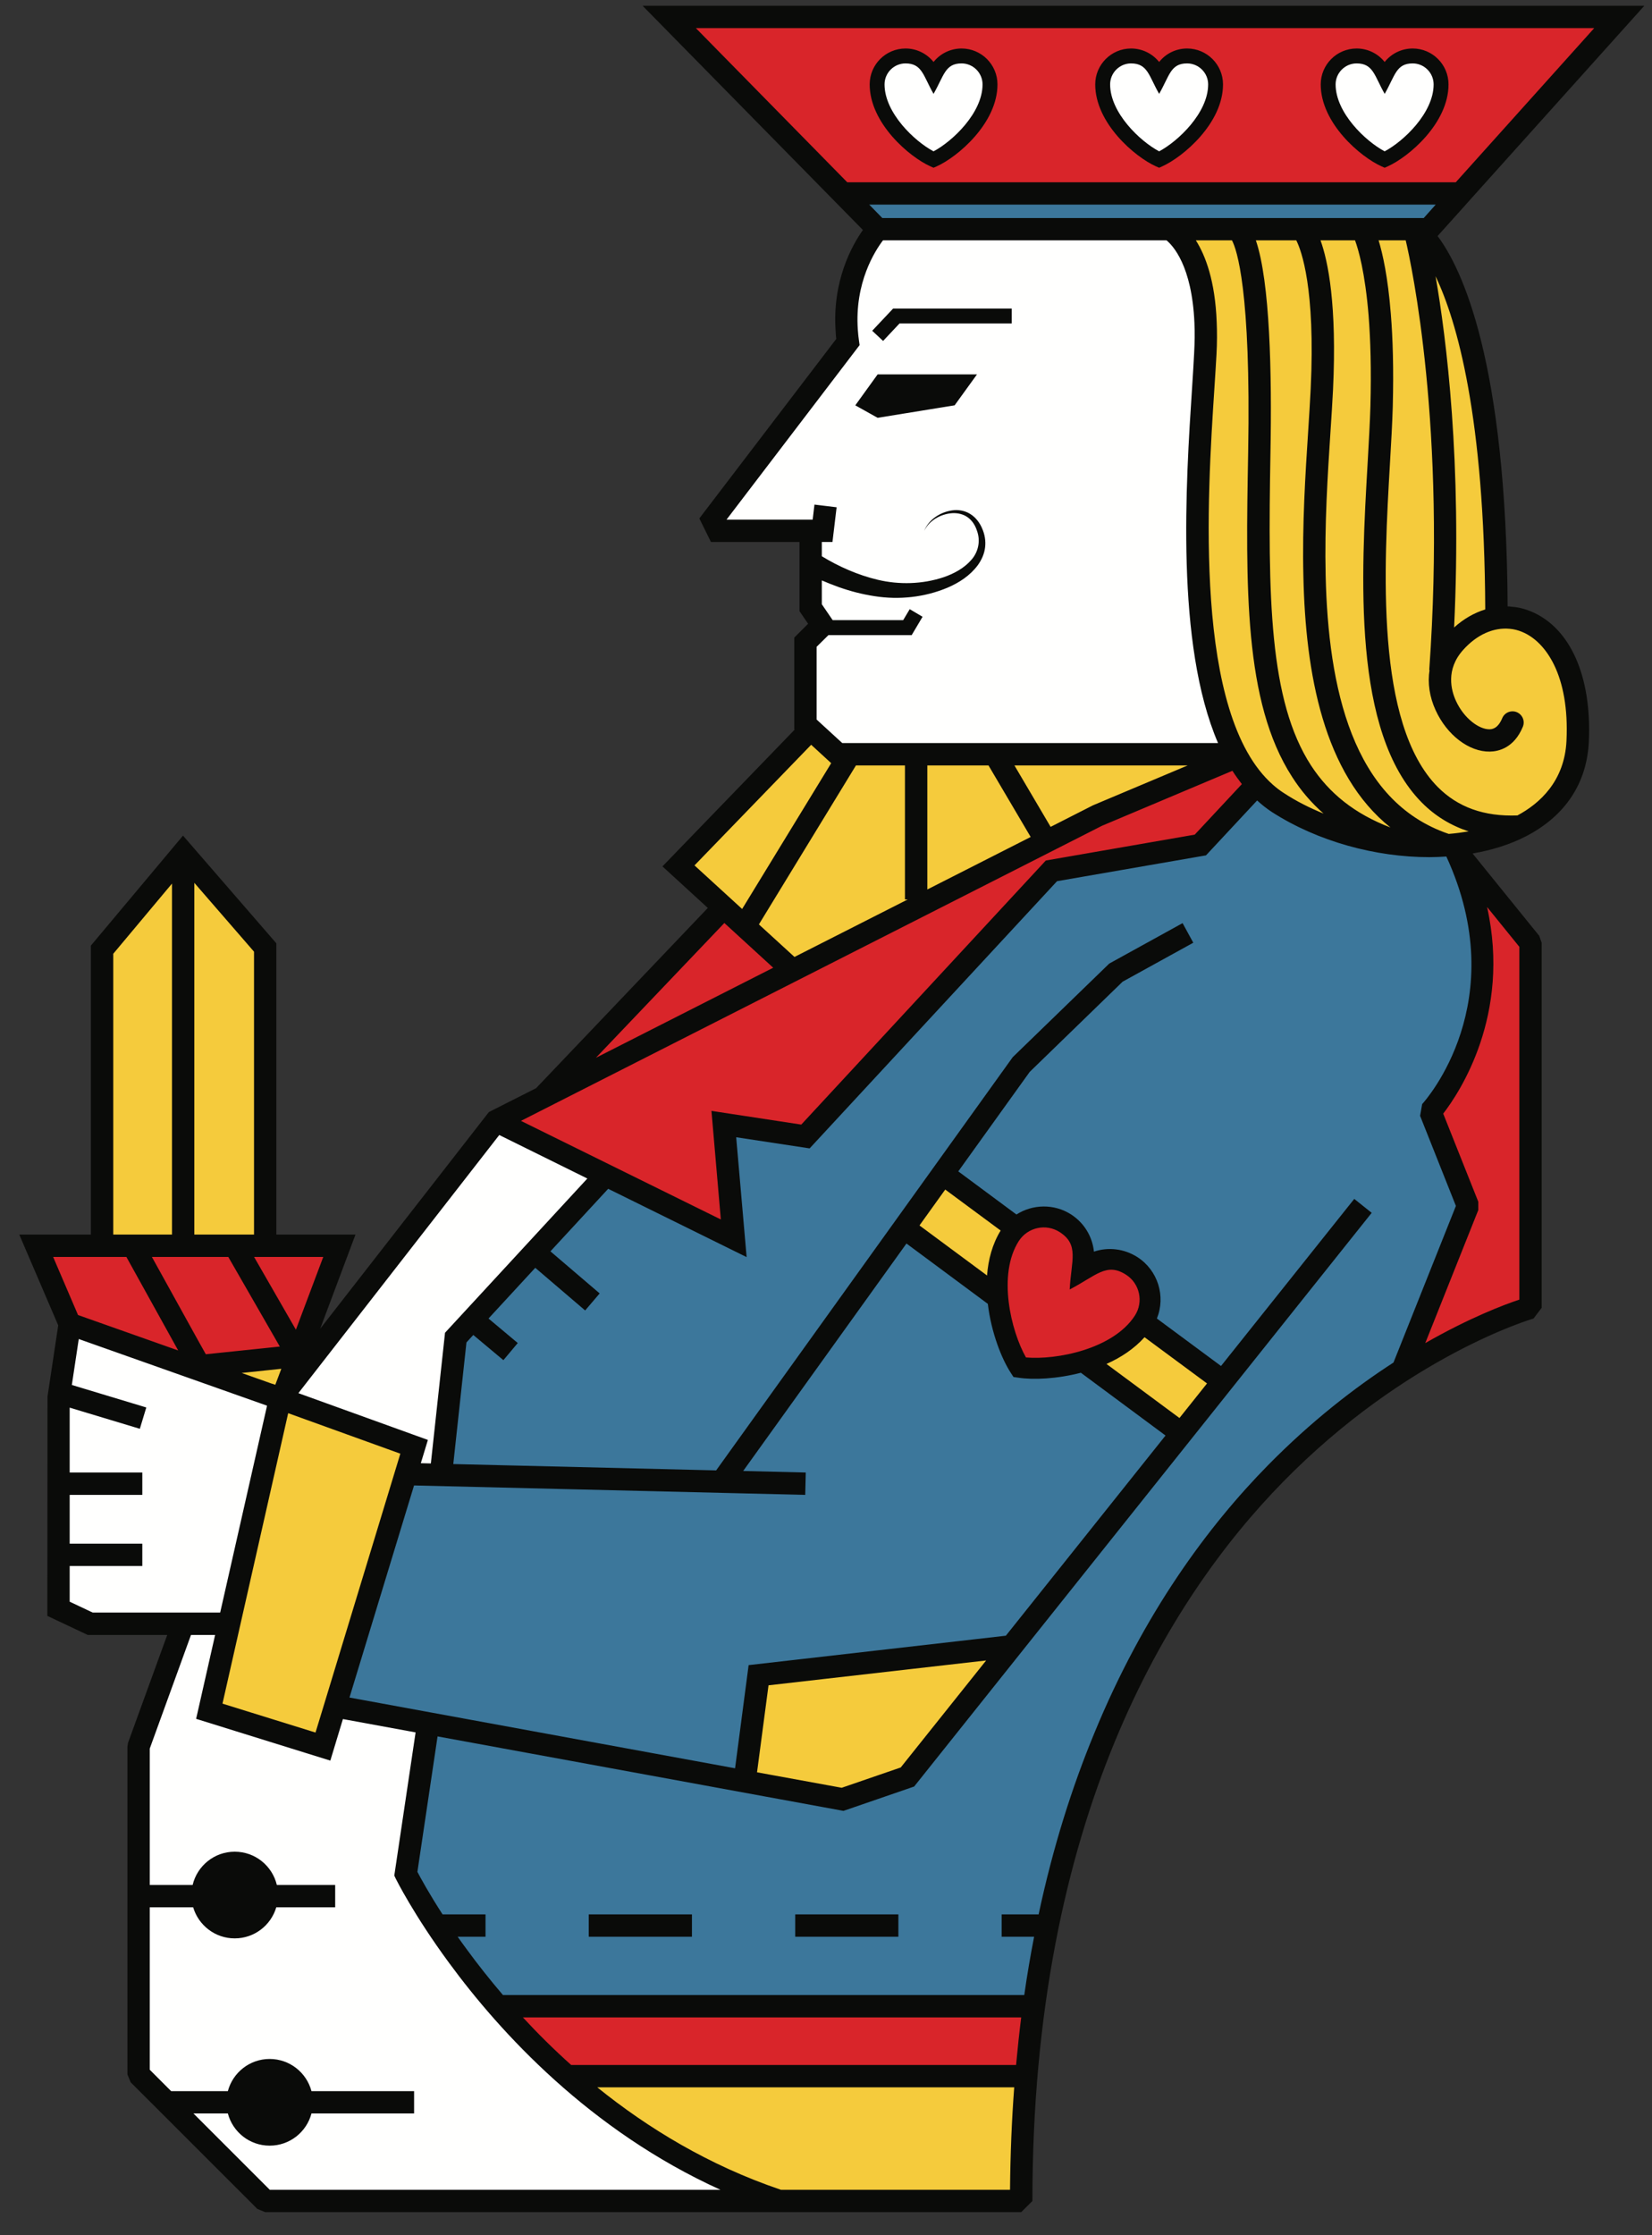 <?xml version="1.0" encoding="UTF-8"?>
<svg width="68px" height="92px" viewBox="0 0 68 92" version="1.1" xmlns="http://www.w3.org/2000/svg" xmlns:xlink="http://www.w3.org/1999/xlink">
    <rect x="0" y="0" width="68" height="92" fill="#333333" stroke="none"/>
    <!-- Generator: Sketch 58 (84663) - https://sketch.com -->
    <title>FaceJack</title>
    <desc>Created with Sketch.</desc>
    <g id="Page-1" stroke="none" stroke-width="1" fill="none" fill-rule="evenodd">
        <g id="FaceJack" transform="translate(0.793, 0.237)">
            <path d="M35.461,8.89 L34.622,8.031 L58.647,8.031 L57.88,8.89 L35.461,8.89 Z M13.395,69.752 L16.137,60.745 L32.202,61.133 L32.216,60.521 L29.505,60.453 L36.484,50.73 L40.014,53.345 L40.021,53.41 C40.167,54.642 40.611,55.68 40.948,56.192 L41.015,56.297 L41.138,56.314 C41.335,56.345 41.559,56.361 41.809,56.361 C42.396,56.361 43.054,56.273 43.659,56.116 L43.73,56.098 L47.402,58.82 L40.69,67.234 L30.159,68.438 L29.594,72.724 L13.395,69.752 Z M23.593,79.324 L27.536,79.324 L27.536,78.712 L23.593,78.712 L23.593,79.324 Z M32.094,79.324 L36.034,79.324 L36.034,78.712 L32.094,78.712 L32.094,79.324 Z M19.838,82.03 L19.793,81.978 C19.285,81.382 18.791,80.759 18.324,80.126 L18.291,80.081 C18.161,79.905 18.037,79.733 17.92,79.565 L17.753,79.324 L19.04,79.324 L19.04,78.712 L17.34,78.712 L17.295,78.642 C16.762,77.816 16.413,77.183 16.251,76.88 L16.228,76.835 L17.091,71.053 L33.912,74.139 L36.743,73.163 L55.453,49.705 L54.976,49.324 L49.494,56.196 L46.641,54.084 L46.686,53.974 C47.032,53.119 46.72,52.134 45.941,51.633 C45.627,51.431 45.265,51.323 44.896,51.323 C44.688,51.323 44.483,51.358 44.286,51.425 L44.104,51.487 L44.085,51.296 C44.023,50.714 43.704,50.196 43.209,49.874 C42.901,49.679 42.544,49.573 42.176,49.573 C41.803,49.573 41.44,49.679 41.129,49.878 L41.04,49.937 L38.439,48.008 L41.467,43.789 L45.326,40.044 L48.119,38.505 L47.824,37.966 L44.958,39.547 L40.999,43.387 L28.762,60.438 L17.694,60.171 L18.26,54.949 L18.676,54.499 L19.909,55.53 L20.304,55.06 L19.093,54.047 L21.228,51.733 L23.277,53.485 L23.675,53.016 L21.644,51.28 L24.206,48.505 L29.763,51.245 L29.342,46.391 L32.476,46.867 L42.64,35.891 L48.769,34.826 L50.944,32.493 L51.057,32.597 C51.244,32.769 51.441,32.924 51.645,33.056 C53.454,34.221 55.786,34.89 58.043,34.89 C58.264,34.89 58.489,34.881 58.732,34.864 L58.838,34.857 L58.882,34.954 C61.56,40.771 58.25,44.859 57.89,45.277 L57.819,45.672 L59.3,49.398 L56.69,55.946 L56.649,55.972 C54.814,57.162 53.083,58.578 51.503,60.185 C48.535,63.205 46.141,66.902 44.388,71.168 C43.432,73.484 42.666,75.982 42.11,78.59 L42.083,78.712 L40.589,78.712 L40.589,79.324 L41.959,79.324 L41.923,79.506 C41.76,80.35 41.628,81.133 41.52,81.9 L41.501,82.03 L19.838,82.03 L19.838,82.03 Z" id="Fill-85" fill="#3C779B"></path>
            <path d="M37.563,6.128 C36.716,5.681 35.464,4.454 35.464,3.237 C35.464,2.675 35.92,2.22 36.482,2.22 C37.103,2.22 37.289,2.6 37.524,3.081 C37.559,3.152 37.595,3.226 37.634,3.304 C37.675,3.225 37.713,3.149 37.747,3.078 C37.984,2.598 38.171,2.22 38.788,2.22 C39.348,2.22 39.805,2.675 39.805,3.237 C39.805,4.45 38.552,5.679 37.706,6.128 L37.634,6.166 L37.563,6.128 Z M46.848,6.128 C46.002,5.681 44.749,4.454 44.749,3.237 C44.749,2.675 45.205,2.22 45.763,2.22 C46.389,2.22 46.574,2.6 46.81,3.083 C46.845,3.154 46.88,3.226 46.92,3.304 C46.96,3.223 46.997,3.148 47.034,3.074 C47.268,2.596 47.453,2.22 48.071,2.22 C48.633,2.22 49.089,2.675 49.089,3.237 C49.089,4.45 47.838,5.679 46.991,6.128 L46.92,6.166 L46.848,6.128 Z M56.13,6.128 C55.283,5.679 54.03,4.45 54.03,3.237 C54.03,2.675 54.487,2.22 55.049,2.22 C55.674,2.22 55.859,2.6 56.095,3.083 C56.128,3.152 56.165,3.226 56.204,3.304 C56.244,3.225 56.28,3.152 56.314,3.081 C56.549,2.6 56.737,2.22 57.357,2.22 C57.916,2.22 58.372,2.675 58.372,3.237 C58.372,4.454 57.119,5.681 56.272,6.128 L56.202,6.166 L56.13,6.128 Z M35.549,13.579 L36.168,12.922 L40.696,12.922 L40.696,12.616 L36.036,12.616 L35.327,13.369 L35.549,13.579 Z M35.361,16.8 L38.414,16.307 L39.122,15.325 L35.411,15.325 L34.639,16.398 L35.361,16.8 Z M33.817,30.499 L32.667,29.445 L32.667,26.322 L33.245,25.747 L36.646,25.747 L36.971,25.2 L36.707,25.044 L36.471,25.442 L33.401,25.442 L32.882,24.679 L32.882,23.417 L33.097,23.511 C33.297,23.601 33.515,23.687 33.781,23.782 C34.267,23.955 34.754,24.077 35.229,24.15 C35.516,24.195 35.807,24.218 36.095,24.218 C36.808,24.218 37.521,24.075 38.157,23.807 C38.68,23.582 39.063,23.296 39.33,22.939 C39.429,22.8 39.504,22.655 39.551,22.512 C39.492,22.658 39.406,22.796 39.295,22.918 C39.02,23.236 38.616,23.488 38.098,23.664 C37.598,23.833 37.067,23.917 36.521,23.917 C36.109,23.917 35.698,23.869 35.297,23.773 C34.517,23.589 33.706,23.248 32.955,22.789 L32.882,22.744 L32.882,21.917 L33.338,21.917 L33.475,20.776 L32.866,20.702 L32.794,21.304 L28.802,21.304 L34.431,13.927 L34.412,13.799 C34.389,13.646 34.373,13.495 34.364,13.347 C34.225,11.377 35.064,10.044 35.432,9.563 L35.477,9.502 L47.277,9.502 L47.319,9.536 C47.648,9.805 48.425,10.684 48.526,13.048 C48.542,13.437 48.538,13.863 48.512,14.314 C48.491,14.717 48.465,15.183 48.431,15.696 C48.172,19.636 47.739,26.231 49.484,30.286 L49.577,30.499 L33.817,30.499 Z M16.323,60.137 L16.63,59.123 L11.238,57.176 L19.715,46.286 L23.634,48.224 L17.672,54.685 L17.079,60.155 L16.323,60.137 Z M2.989,66.287 L1.922,65.783 L1.922,64.065 L4.911,64.065 L4.911,63.451 L1.922,63.451 L1.922,61.138 L4.911,61.138 L4.911,60.524 L1.922,60.524 L1.922,57.496 L4.86,58.38 L5.039,57.793 L1.993,56.875 L2.326,54.669 L10.378,57.52 L8.393,66.287 L2.989,66.287 Z M10.249,90.048 L6.8,86.599 L8.705,86.599 L8.734,86.711 C8.924,87.424 9.57,87.923 10.306,87.923 C11.044,87.923 11.691,87.424 11.88,86.711 L11.911,86.599 L16.1,86.599 L16.1,85.986 L11.911,85.986 L11.88,85.872 C11.691,85.158 11.043,84.661 10.306,84.661 C9.571,84.661 8.925,85.158 8.734,85.872 L8.705,85.986 L6.186,85.986 L5.218,85.015 L5.218,78.113 L7.272,78.113 L7.305,78.223 C7.514,78.922 8.141,79.392 8.868,79.392 C9.586,79.392 10.229,78.911 10.432,78.223 L10.464,78.113 L12.851,78.113 L12.851,77.5 L10.482,77.5 L10.454,77.382 C10.278,76.646 9.626,76.13 8.868,76.13 C8.112,76.13 7.461,76.646 7.286,77.382 L7.257,77.5 L5.218,77.5 L5.218,71.704 L6.961,66.9 L8.254,66.9 L7.461,70.404 L12.703,72.036 L13.216,70.342 L16.487,70.943 L15.595,76.936 L15.637,77.025 C15.665,77.08 16.378,78.505 17.811,80.456 C19.947,83.369 23.609,87.345 28.927,89.753 L28.863,90.048 L10.249,90.048 L10.249,90.048 Z" id="Fill-86" fill="#FFFFFE"></path>
            <path d="M45.763,1.911 C45.035,1.911 44.443,2.507 44.443,3.237 C44.443,4.763 46.015,6.096 46.856,6.471 L46.918,6.5 L46.979,6.471 C47.821,6.094 49.396,4.755 49.396,3.237 C49.396,2.507 48.803,1.911 48.071,1.911 C47.666,1.911 47.29,2.094 47.04,2.408 L46.92,2.561 L46.8,2.41 C46.546,2.094 46.168,1.911 45.763,1.911 Z M55.049,1.911 C54.319,1.911 53.724,2.507 53.724,3.237 C53.724,4.763 55.299,6.096 56.141,6.471 L56.202,6.5 L56.266,6.471 C57.105,6.094 58.678,4.757 58.678,3.237 C58.678,2.507 58.085,1.911 57.357,1.911 C56.952,1.911 56.575,2.094 56.321,2.41 L56.201,2.561 L56.082,2.408 C55.831,2.094 55.455,1.911 55.049,1.911 Z M36.482,1.911 C35.751,1.911 35.158,2.507 35.158,3.237 C35.158,4.763 36.73,6.096 37.572,6.471 L37.634,6.5 L37.699,6.471 C38.54,6.094 40.111,4.757 40.111,3.237 C40.111,2.507 39.517,1.911 38.788,1.911 C38.381,1.911 38.004,2.094 37.754,2.408 L37.636,2.561 L37.515,2.41 C37.262,2.094 36.885,1.911 36.482,1.911 Z M34.017,7.419 L27.483,0.766 L65.175,0.766 L59.199,7.419 L34.017,7.419 Z M23.624,43.195 L29.016,37.537 L31.3,39.631 L23.805,43.437 L23.624,43.195 Z M20.31,45.899 L44.499,33.615 L49.995,31.294 L50.065,31.405 C50.171,31.573 50.293,31.741 50.446,31.942 L50.525,32.044 L48.462,34.258 L42.331,35.323 L32.247,46.213 L28.662,45.666 L29.054,50.214 L20.31,45.899 Z M9.4,51.344 L12.734,51.344 L11.417,54.851 L9.4,51.344 Z M59.904,49.537 L59.904,49.255 L58.438,45.575 L58.492,45.504 C59.156,44.645 61.245,41.499 60.27,37.126 L60.539,36.997 L61.899,38.679 L61.899,53.364 L61.794,53.4 C61.129,53.622 59.745,54.148 57.951,55.177 L57.57,55.396 L59.904,49.537 Z M2.305,54.01 L1.162,51.344 L4.499,51.344 L6.871,55.628 L2.305,54.01 Z M7.211,54.978 L5.199,51.344 L8.693,51.344 L10.976,55.313 L7.594,55.665 L7.211,54.978 Z M41.822,55.805 C41.681,55.805 41.547,55.798 41.424,55.788 L41.344,55.78 L41.305,55.71 C40.649,54.554 40.104,52.18 41.016,50.759 C41.271,50.363 41.703,50.129 42.171,50.129 C42.432,50.129 42.687,50.203 42.907,50.344 C43.615,50.798 43.55,51.349 43.46,52.11 C43.443,52.25 43.425,52.404 43.411,52.569 C43.561,52.485 43.696,52.402 43.822,52.326 C44.243,52.071 44.577,51.87 44.949,51.87 C45.173,51.87 45.4,51.946 45.641,52.101 C45.948,52.297 46.16,52.603 46.237,52.961 C46.315,53.319 46.249,53.685 46.052,53.993 C45.251,55.238 43.297,55.805 41.822,55.805 Z M22.659,84.908 L22.614,84.87 C21.903,84.232 21.231,83.569 20.618,82.902 L20.381,82.645 L41.416,82.645 L41.394,82.817 C41.316,83.443 41.246,84.102 41.184,84.77 L41.171,84.908 L22.659,84.908 L22.659,84.908 Z" id="Fill-87" fill="#D9252A"></path>
            <path d="M58.908,25.582 C59.237,18.708 58.572,13.595 58.147,11.158 L58.437,11.066 C59.356,12.996 60.463,16.951 60.496,24.847 L60.497,24.959 L60.388,24.994 C59.945,25.128 59.533,25.367 59.165,25.702 L58.891,25.95 L58.908,25.582 Z M53.63,33.392 C53.022,33.144 52.466,32.857 51.977,32.538 C51.822,32.44 51.668,32.323 51.505,32.182 C48.162,29.24 48.754,20.125 49.04,15.745 C49.074,15.219 49.105,14.751 49.126,14.346 C49.152,13.9 49.155,13.455 49.136,13.028 C49.07,11.295 48.646,10.281 48.301,9.738 L48.152,9.502 L50.009,9.502 L50.053,9.583 C50.298,10.044 50.856,11.821 50.736,18.384 C50.639,23.865 50.554,28.598 52.517,31.649 C52.868,32.2 53.295,32.7 53.788,33.136 L53.63,33.392 Z M61.435,33.483 C60.129,33.483 59.096,33.083 58.278,32.259 C55.641,29.598 56.02,23.105 56.269,18.81 C56.317,17.97 56.364,17.179 56.382,16.509 C56.421,15.094 56.394,13.808 56.303,12.69 C56.183,11.169 55.967,10.225 55.806,9.699 L55.746,9.502 L57.19,9.502 L57.218,9.621 C57.503,10.832 58.882,17.349 58.202,27.186 L58.216,27.186 L58.201,27.363 C58.121,27.881 58.202,28.411 58.44,28.934 C58.876,29.884 59.726,30.546 60.51,30.546 C60.844,30.541 61.419,30.412 61.749,29.619 C61.813,29.464 61.739,29.285 61.582,29.22 C61.545,29.202 61.506,29.196 61.467,29.196 C61.34,29.196 61.23,29.27 61.183,29.383 C61.078,29.634 60.878,29.932 60.517,29.932 C60.055,29.932 59.374,29.493 58.999,28.68 C58.783,28.204 58.538,27.28 59.317,26.411 C59.854,25.813 60.513,25.483 61.176,25.483 C61.239,25.483 61.303,25.485 61.366,25.491 C61.554,25.509 61.742,25.555 61.925,25.631 C62.937,26.047 63.973,27.48 63.839,30.255 C63.759,32.021 62.653,32.974 61.739,33.46 L61.708,33.478 L61.673,33.48 C61.593,33.481 61.514,33.483 61.435,33.483 Z M56.386,33.962 C54.917,33.405 53.824,32.552 53.044,31.353 C51.298,28.658 51.239,24.474 51.349,18.395 C51.429,14.081 51.225,11.076 50.757,9.705 L50.687,9.502 L52.66,9.502 L52.703,9.586 C52.951,10.08 53.508,11.67 53.31,15.77 C53.291,16.208 53.26,16.685 53.227,17.195 L53.205,17.536 C53.095,19.235 52.958,21.346 53.011,23.477 C53.122,28.554 54.276,31.897 56.536,33.699 L56.386,33.962 Z M40.695,31.113 L48.096,31.113 L48.156,31.407 L44.257,33.051 L42.394,33.997 L40.695,31.113 Z M58.791,34.231 C55.455,33.099 53.763,29.576 53.621,23.461 C53.571,21.381 53.705,19.298 53.814,17.624 L53.817,17.575 C53.86,16.936 53.896,16.335 53.924,15.8 C54.087,12.364 53.738,10.591 53.418,9.708 L53.342,9.502 L55.091,9.502 L55.128,9.604 C55.277,10.009 55.549,10.957 55.694,12.745 C55.782,13.86 55.807,15.121 55.769,16.492 C55.753,17.073 55.713,17.763 55.674,18.493 L55.658,18.772 C55.387,23.443 55.017,29.837 57.843,32.692 C58.367,33.218 58.995,33.605 59.706,33.835 L59.684,34.133 C59.423,34.176 59.143,34.217 58.852,34.239 L58.82,34.241 L58.791,34.231 Z M37.225,31.113 L39.985,31.113 L41.847,34.274 L37.225,36.622 L37.225,31.113 Z M27.574,35.389 L32.591,30.203 L33.617,31.147 L29.789,37.414 L27.574,35.389 Z M30.248,37.839 L34.355,31.113 L36.611,31.113 L36.611,36.784 L36.607,36.784 L36.64,36.92 L31.886,39.336 L30.248,37.839 Z M3.715,50.732 L3.715,38.962 L6.44,35.709 L6.44,50.732 L3.715,50.732 Z M7.054,50.732 L7.054,35.69 L9.816,38.876 L9.816,50.732 L7.054,50.732 Z M36.842,50.234 L38.082,48.507 L40.601,50.373 L40.527,50.491 C40.222,50.988 40.039,51.586 39.989,52.272 L39.967,52.548 L36.842,50.234 Z M10.555,56.928 L10.35,56.86 L9.105,56.417 L9.141,56.119 L11.018,55.923 L10.629,56.954 L10.555,56.928 Z M44.45,55.868 L44.69,55.762 C45.309,55.488 45.817,55.13 46.205,54.698 L46.297,54.596 L49.109,56.677 L47.784,58.339 L44.45,55.868 Z M8.184,69.988 L10.958,57.725 L15.874,59.502 L12.593,70.296 L12.295,71.264 L8.184,69.988 Z M30.197,72.833 L30.704,68.99 L40.149,67.911 L36.374,72.641 L33.867,73.504 L30.197,72.833 Z M31.327,90.048 L31.303,90.039 C28.617,89.129 26.058,87.701 23.697,85.795 L23.359,85.523 L41.119,85.523 L41.107,85.687 C41.006,87.038 40.948,88.456 40.936,89.895 L40.934,90.048 L31.327,90.048 L31.327,90.048 Z" id="Fill-88" fill="#F5CB3C"></path>
            <path d="M23.441,79.478 L27.689,79.478 L27.689,78.557 L23.441,78.557 L23.441,79.478 Z M31.94,79.478 L36.187,79.478 L36.187,78.557 L31.94,78.557 L31.94,79.478 Z M35.332,16.96 L34.413,16.446 L35.332,15.173 L39.422,15.173 L38.502,16.446 L35.332,16.96 Z M35.617,3.237 C35.617,2.762 36.003,2.373 36.482,2.373 C37.169,2.373 37.211,2.891 37.634,3.627 C38.07,2.865 38.109,2.373 38.788,2.373 C39.262,2.373 39.651,2.762 39.651,3.237 C39.651,4.407 38.417,5.577 37.634,5.992 C36.85,5.577 35.617,4.407 35.617,3.237 Z M37.76,6.612 C38.633,6.22 40.265,4.831 40.265,3.237 C40.265,2.421 39.602,1.759 38.788,1.759 C38.324,1.759 37.904,1.974 37.634,2.314 C37.361,1.974 36.945,1.759 36.482,1.759 C35.666,1.759 35.005,2.421 35.005,3.237 C35.005,4.831 36.636,6.223 37.509,6.612 L37.634,6.667 L37.76,6.612 Z M35.557,13.796 L35.109,13.377 L35.97,12.463 L40.851,12.463 L40.851,13.077 L36.233,13.077 L35.557,13.796 Z M45.763,2.373 C46.453,2.373 46.496,2.891 46.92,3.627 C47.353,2.865 47.392,2.373 48.071,2.373 C48.547,2.373 48.937,2.762 48.937,3.237 C48.937,4.407 47.701,5.577 46.92,5.992 C46.135,5.577 44.902,4.407 44.902,3.237 C44.902,2.762 45.29,2.373 45.763,2.373 Z M46.793,6.612 L46.92,6.667 L47.042,6.612 C47.915,6.22 49.549,4.831 49.549,3.237 C49.549,2.421 48.884,1.759 48.071,1.759 C47.606,1.759 47.188,1.974 46.92,2.314 C46.647,1.974 46.229,1.759 45.763,1.759 C44.952,1.759 44.289,2.421 44.289,3.237 C44.289,4.831 45.92,6.223 46.793,6.612 Z M55.049,2.373 C55.739,2.373 55.781,2.891 56.204,3.627 C56.637,2.865 56.675,2.373 57.357,2.373 C57.832,2.373 58.218,2.762 58.218,3.237 C58.218,4.407 56.985,5.577 56.202,5.992 C55.419,5.577 54.184,4.407 54.184,3.237 C54.184,2.762 54.573,2.373 55.049,2.373 Z M56.078,6.612 L56.202,6.667 L56.327,6.612 C57.201,6.22 58.831,4.831 58.831,3.237 C58.831,2.421 58.17,1.759 57.357,1.759 C56.891,1.759 56.474,1.974 56.202,2.314 C55.932,1.974 55.514,1.759 55.049,1.759 C54.233,1.759 53.571,2.421 53.571,3.237 C53.571,4.831 55.205,6.223 56.078,6.612 Z M63.687,30.248 C63.61,31.931 62.562,32.848 61.667,33.326 C60.294,33.376 59.22,32.992 58.387,32.154 C55.799,29.54 56.174,23.088 56.422,18.818 C56.471,17.975 56.517,17.18 56.536,16.513 C56.577,14.952 56.539,13.689 56.456,12.678 C56.336,11.164 56.122,10.207 55.953,9.655 L57.069,9.655 C57.309,10.673 58.748,17.356 58.038,27.339 L58.05,27.339 C57.967,27.876 58.046,28.441 58.301,28.997 C58.767,30.016 59.674,30.711 60.532,30.698 C60.885,30.693 61.529,30.551 61.89,29.677 C61.988,29.442 61.876,29.175 61.642,29.076 C61.406,28.979 61.136,29.092 61.041,29.326 C60.854,29.774 60.6,29.779 60.517,29.779 C60.514,29.779 60.508,29.779 60.504,29.779 C60.095,29.779 59.475,29.347 59.138,28.613 C58.938,28.177 58.709,27.321 59.432,26.515 C59.995,25.884 60.685,25.579 61.351,25.644 C61.526,25.659 61.696,25.702 61.866,25.774 C62.828,26.169 63.816,27.551 63.687,30.248 Z M60.418,37.094 L61.747,38.734 L61.747,53.254 C61.124,53.461 59.705,53.995 57.874,55.044 L60.057,49.567 L60.057,49.226 L58.613,45.599 C59.276,44.741 61.412,41.544 60.418,37.094 Z M51.395,60.076 C48.96,62.554 46.294,66.125 44.247,71.11 C43.338,73.306 42.551,75.78 41.959,78.557 L40.437,78.557 L40.437,79.478 L41.773,79.478 C41.622,80.254 41.485,81.053 41.368,81.877 L19.91,81.877 C19.358,81.231 18.87,80.61 18.448,80.034 C18.307,79.843 18.171,79.658 18.046,79.478 L19.192,79.478 L19.192,78.557 L17.424,78.557 C16.866,77.694 16.522,77.062 16.388,76.807 L17.218,71.232 L33.806,74.275 L33.926,74.297 L36.835,73.295 L55.669,49.682 L54.951,49.109 L49.467,55.986 L46.827,54.032 C47.195,53.124 46.877,52.053 46.024,51.504 C45.474,51.152 44.816,51.084 44.236,51.279 C44.173,50.669 43.843,50.102 43.293,49.747 C42.588,49.296 41.708,49.327 41.046,49.751 L38.652,47.976 L41.592,43.881 L45.417,40.168 L48.325,38.565 L47.885,37.758 L44.866,39.423 L40.893,43.275 L28.685,60.283 L17.865,60.022 L18.407,55.017 L18.689,54.709 L19.928,55.746 L20.519,55.041 L19.315,54.032 L21.24,51.945 L23.293,53.7 L23.891,52.999 L21.864,51.267 L24.241,48.693 L29.94,51.504 L29.51,46.571 L32.533,47.03 L42.717,36.032 L48.848,34.969 L50.953,32.71 C51.144,32.884 51.346,33.044 51.561,33.185 C53.452,34.402 55.834,35.043 58.043,35.043 C58.279,35.043 58.513,35.032 58.742,35.017 C61.489,40.984 57.902,45.038 57.746,45.207 L57.661,45.689 L59.135,49.398 L56.566,55.844 C54.981,56.869 53.191,58.249 51.395,60.076 Z M41.031,84.756 L22.718,84.756 C21.991,84.104 21.328,83.446 20.731,82.798 L41.242,82.798 C41.162,83.434 41.092,84.09 41.031,84.756 Z M40.782,89.893 L31.353,89.893 C28.382,88.888 25.865,87.349 23.793,85.676 L40.954,85.676 C40.853,87.025 40.795,88.43 40.782,89.893 Z M10.312,89.893 L7.17,86.751 L8.586,86.751 C8.788,87.515 9.481,88.076 10.306,88.076 C11.134,88.076 11.826,87.515 12.028,86.751 L16.252,86.751 L16.252,85.832 L12.028,85.832 C11.826,85.072 11.134,84.508 10.306,84.508 C9.481,84.508 8.788,85.072 8.586,85.832 L6.251,85.832 L5.371,84.951 L5.371,78.266 L7.158,78.266 C7.378,79.006 8.06,79.545 8.868,79.545 C9.678,79.545 10.36,79.006 10.579,78.266 L13.004,78.266 L13.004,77.347 L10.603,77.347 C10.416,76.562 9.712,75.977 8.868,75.977 C8.026,75.977 7.323,76.562 7.136,77.347 L5.371,77.347 L5.371,71.733 L7.069,67.055 L8.062,67.055 L7.28,70.509 L12.804,72.228 L13.322,70.518 L16.314,71.067 L15.437,76.96 L15.498,77.089 C15.517,77.126 16.234,78.571 17.687,80.547 C19.808,83.438 23.499,87.462 28.863,89.893 L10.312,89.893 Z M3.022,66.134 L2.075,65.687 L2.075,64.218 L5.065,64.218 L5.065,63.299 L2.075,63.299 L2.075,61.291 L5.065,61.291 L5.065,60.37 L2.075,60.37 L2.075,57.7 L4.963,58.571 L5.229,57.693 L2.164,56.767 L2.449,54.876 L10.198,57.619 L10.175,57.727 L8.27,66.134 L3.022,66.134 Z M1.394,51.497 L4.409,51.497 L6.542,55.347 L2.419,53.888 L1.394,51.497 Z M3.869,39.019 L6.287,36.13 L6.287,50.576 L3.869,50.576 L3.869,39.019 Z M8.604,51.497 L10.725,55.186 L7.679,55.503 L7.344,54.904 L5.459,51.497 L8.604,51.497 Z M7.206,36.1 L9.663,38.933 L9.663,50.576 L7.206,50.576 L7.206,36.1 Z M12.513,51.497 L11.387,54.492 L9.665,51.497 L12.513,51.497 Z M12.445,70.251 L12.194,71.073 L8.365,69.883 L11.069,57.928 L15.686,59.595 L12.445,70.251 Z M10.401,56.715 L9.156,56.273 L10.787,56.101 L10.539,56.759 L10.401,56.712 L10.401,56.715 Z M39.799,68.106 L36.283,72.51 L33.854,73.346 L30.368,72.709 L30.841,69.129 L39.799,68.106 Z M46.319,54.802 L48.891,56.704 L47.756,58.127 L44.752,55.902 C45.347,55.638 45.892,55.277 46.319,54.802 Z M45.558,52.23 C46.122,52.591 46.285,53.347 45.923,53.909 C45.031,55.296 42.68,55.746 41.438,55.634 C40.825,54.554 40.255,52.226 41.144,50.841 C41.51,50.277 42.26,50.113 42.824,50.473 C43.639,50.996 43.299,51.645 43.238,52.837 C44.332,52.266 44.752,51.712 45.558,52.23 Z M37.055,50.201 L38.115,48.724 L40.396,50.411 C40.054,50.967 39.885,51.608 39.836,52.261 L37.055,50.201 Z M29.798,60.307 L36.519,50.945 L39.868,53.429 C40.007,54.596 40.429,55.681 40.819,56.277 L40.924,56.439 L41.117,56.466 C41.732,56.562 42.707,56.521 43.698,56.264 L47.183,58.848 L40.61,67.087 L30.022,68.298 L29.464,72.544 L13.592,69.632 L16.25,60.903 L32.352,61.291 L32.374,60.37 L29.798,60.307 Z M19.758,46.479 L23.383,48.27 L17.525,54.618 L16.942,59.997 L16.529,59.987 L16.82,59.029 L11.489,57.104 L19.758,46.479 Z M42.153,34.978 L44.568,33.751 L49.936,31.488 C50.059,31.68 50.189,31.861 50.325,32.036 L48.385,34.116 L42.255,35.181 L32.189,46.05 L28.492,45.486 L28.878,49.955 L20.651,45.897 L42.153,34.978 Z M29.023,37.753 L31.034,39.594 L23.735,43.301 L29.023,37.753 Z M27.794,35.382 L32.597,30.417 L33.421,31.174 L29.755,37.176 L27.794,35.382 Z M36.571,36.784 L31.91,39.15 L30.445,37.811 L34.44,31.267 L36.457,31.267 L36.457,36.784 L36.571,36.784 Z M41.632,34.212 L37.378,36.373 L37.378,31.267 L39.896,31.267 L41.632,34.212 Z M40.963,31.267 L48.096,31.267 L44.197,32.909 L42.453,33.796 L40.963,31.267 Z M29.112,21.151 L34.59,13.968 L34.563,13.778 C34.542,13.627 34.526,13.482 34.517,13.337 C34.379,11.393 35.228,10.082 35.553,9.655 L47.224,9.655 C47.471,9.859 48.271,10.682 48.372,13.055 C48.388,13.43 48.385,13.847 48.36,14.306 C48.339,14.708 48.312,15.173 48.278,15.685 C48.017,19.661 47.588,26.267 49.344,30.346 L33.876,30.346 L32.82,29.378 L32.82,26.386 L33.308,25.904 L36.734,25.904 L37.182,25.148 L36.653,24.836 L36.384,25.288 L33.482,25.288 L33.035,24.633 L33.035,23.653 C33.265,23.752 33.494,23.841 33.73,23.927 C34.207,24.096 34.701,24.225 35.207,24.301 C36.218,24.461 37.273,24.347 38.217,23.948 C38.683,23.747 39.134,23.458 39.452,23.03 C39.608,22.815 39.726,22.56 39.756,22.29 C39.79,22.022 39.738,21.747 39.633,21.512 C39.535,21.277 39.366,21.053 39.14,20.915 C38.913,20.775 38.643,20.733 38.393,20.771 C37.898,20.844 37.432,21.153 37.249,21.611 C37.466,21.168 37.947,20.915 38.404,20.884 C38.633,20.872 38.867,20.927 39.044,21.058 C39.225,21.191 39.348,21.383 39.418,21.599 C39.578,22.025 39.477,22.489 39.182,22.815 C38.891,23.149 38.477,23.374 38.048,23.521 C37.177,23.811 36.221,23.837 35.332,23.625 C34.529,23.434 33.733,23.085 33.035,22.658 L33.035,22.07 L33.473,22.07 L33.644,20.642 L32.732,20.531 L32.658,21.151 L29.112,21.151 Z M34.081,7.264 L27.849,0.919 L64.83,0.919 L59.131,7.264 L34.081,7.264 Z M35.525,8.737 L34.986,8.185 L58.304,8.185 L57.811,8.737 L35.525,8.737 Z M53.172,31.269 C51.443,28.602 51.395,24.339 51.502,18.399 C51.563,15.14 51.484,11.361 50.901,9.655 L52.565,9.655 C52.774,10.07 53.356,11.63 53.158,15.763 C53.133,16.298 53.093,16.889 53.053,17.528 C52.94,19.265 52.805,21.353 52.857,23.481 C52.945,27.48 53.685,31.621 56.44,33.821 C54.963,33.259 53.915,32.409 53.172,31.269 Z M49.194,15.745 C49.228,15.228 49.258,14.76 49.28,14.355 C49.307,13.87 49.307,13.426 49.289,13.021 C49.225,11.325 48.827,10.281 48.431,9.655 L49.917,9.655 C50.11,10.016 50.705,11.691 50.584,18.383 C50.484,23.904 50.402,28.645 52.388,31.731 C52.747,32.295 53.179,32.802 53.688,33.249 C53.115,33.017 52.562,32.738 52.061,32.409 C51.9,32.308 51.751,32.193 51.606,32.065 C48.317,29.173 48.905,20.17 49.194,15.745 Z M55.616,16.488 C55.597,17.141 55.552,17.929 55.505,18.763 C55.232,23.461 54.858,29.896 57.734,32.798 C58.283,33.351 58.926,33.742 59.659,33.982 C59.392,34.025 59.122,34.064 58.84,34.086 C54.858,32.735 53.881,28.036 53.774,23.458 C53.724,21.364 53.858,19.296 53.969,17.586 C54.013,16.945 54.049,16.344 54.077,15.807 C54.242,12.31 53.874,10.518 53.562,9.655 L54.983,9.655 C55.119,10.024 55.395,10.957 55.542,12.757 C55.618,13.733 55.658,14.96 55.616,16.488 Z M60.343,24.847 C59.892,24.986 59.453,25.234 59.061,25.59 C59.386,18.794 58.745,13.695 58.298,11.133 C59.183,12.988 60.309,16.905 60.343,24.847 Z M62.215,24.924 C61.957,24.818 61.688,24.752 61.422,24.735 C61.369,24.724 61.317,24.721 61.265,24.721 C61.207,14.658 59.396,10.832 58.381,9.478 L59.543,8.185 L59.549,8.185 L59.549,8.176 L66.891,-7.10542736e-15 L25.657,-7.10542736e-15 L34.726,9.229 C34.277,9.863 33.452,11.338 33.605,13.412 C33.608,13.513 33.617,13.612 33.629,13.713 L27.993,21.101 L28.471,22.07 L32.116,22.07 L32.116,24.918 L32.471,25.437 L31.901,26.006 L31.901,29.782 L31.917,29.794 L26.475,35.423 L28.342,37.133 L21.273,44.552 L19.416,45.491 L19.327,45.539 L12.387,54.452 L13.84,50.576 L10.582,50.576 L10.582,38.589 L6.74,34.156 L2.948,38.683 L2.948,50.576 L-1.42108547e-14,50.576 L1.576,54.249 L1.603,54.315 L1.162,57.25 L1.162,57.7 L1.156,66.272 L2.817,67.055 L6.091,67.055 L4.478,71.493 L4.452,71.652 L4.452,85.143 L4.585,85.468 L5.601,86.482 L9.663,90.543 L9.797,90.679 L10.122,90.813 L41.242,90.813 L41.703,90.354 C41.703,82.48 43.103,76.28 45.093,71.452 C47.084,66.624 49.66,63.164 52.015,60.761 C57.112,55.555 62.28,54.048 62.331,54.032 L62.666,53.59 L62.666,38.57 L62.566,38.282 L59.822,34.892 C60.619,34.754 61.363,34.522 62.017,34.185 C63.632,33.351 64.527,32.004 64.607,30.291 C64.732,27.594 63.84,25.59 62.215,24.924 L62.215,24.924 Z" id="Fill-89" fill="#0A0B09"></path>
        </g>
    </g>
</svg>